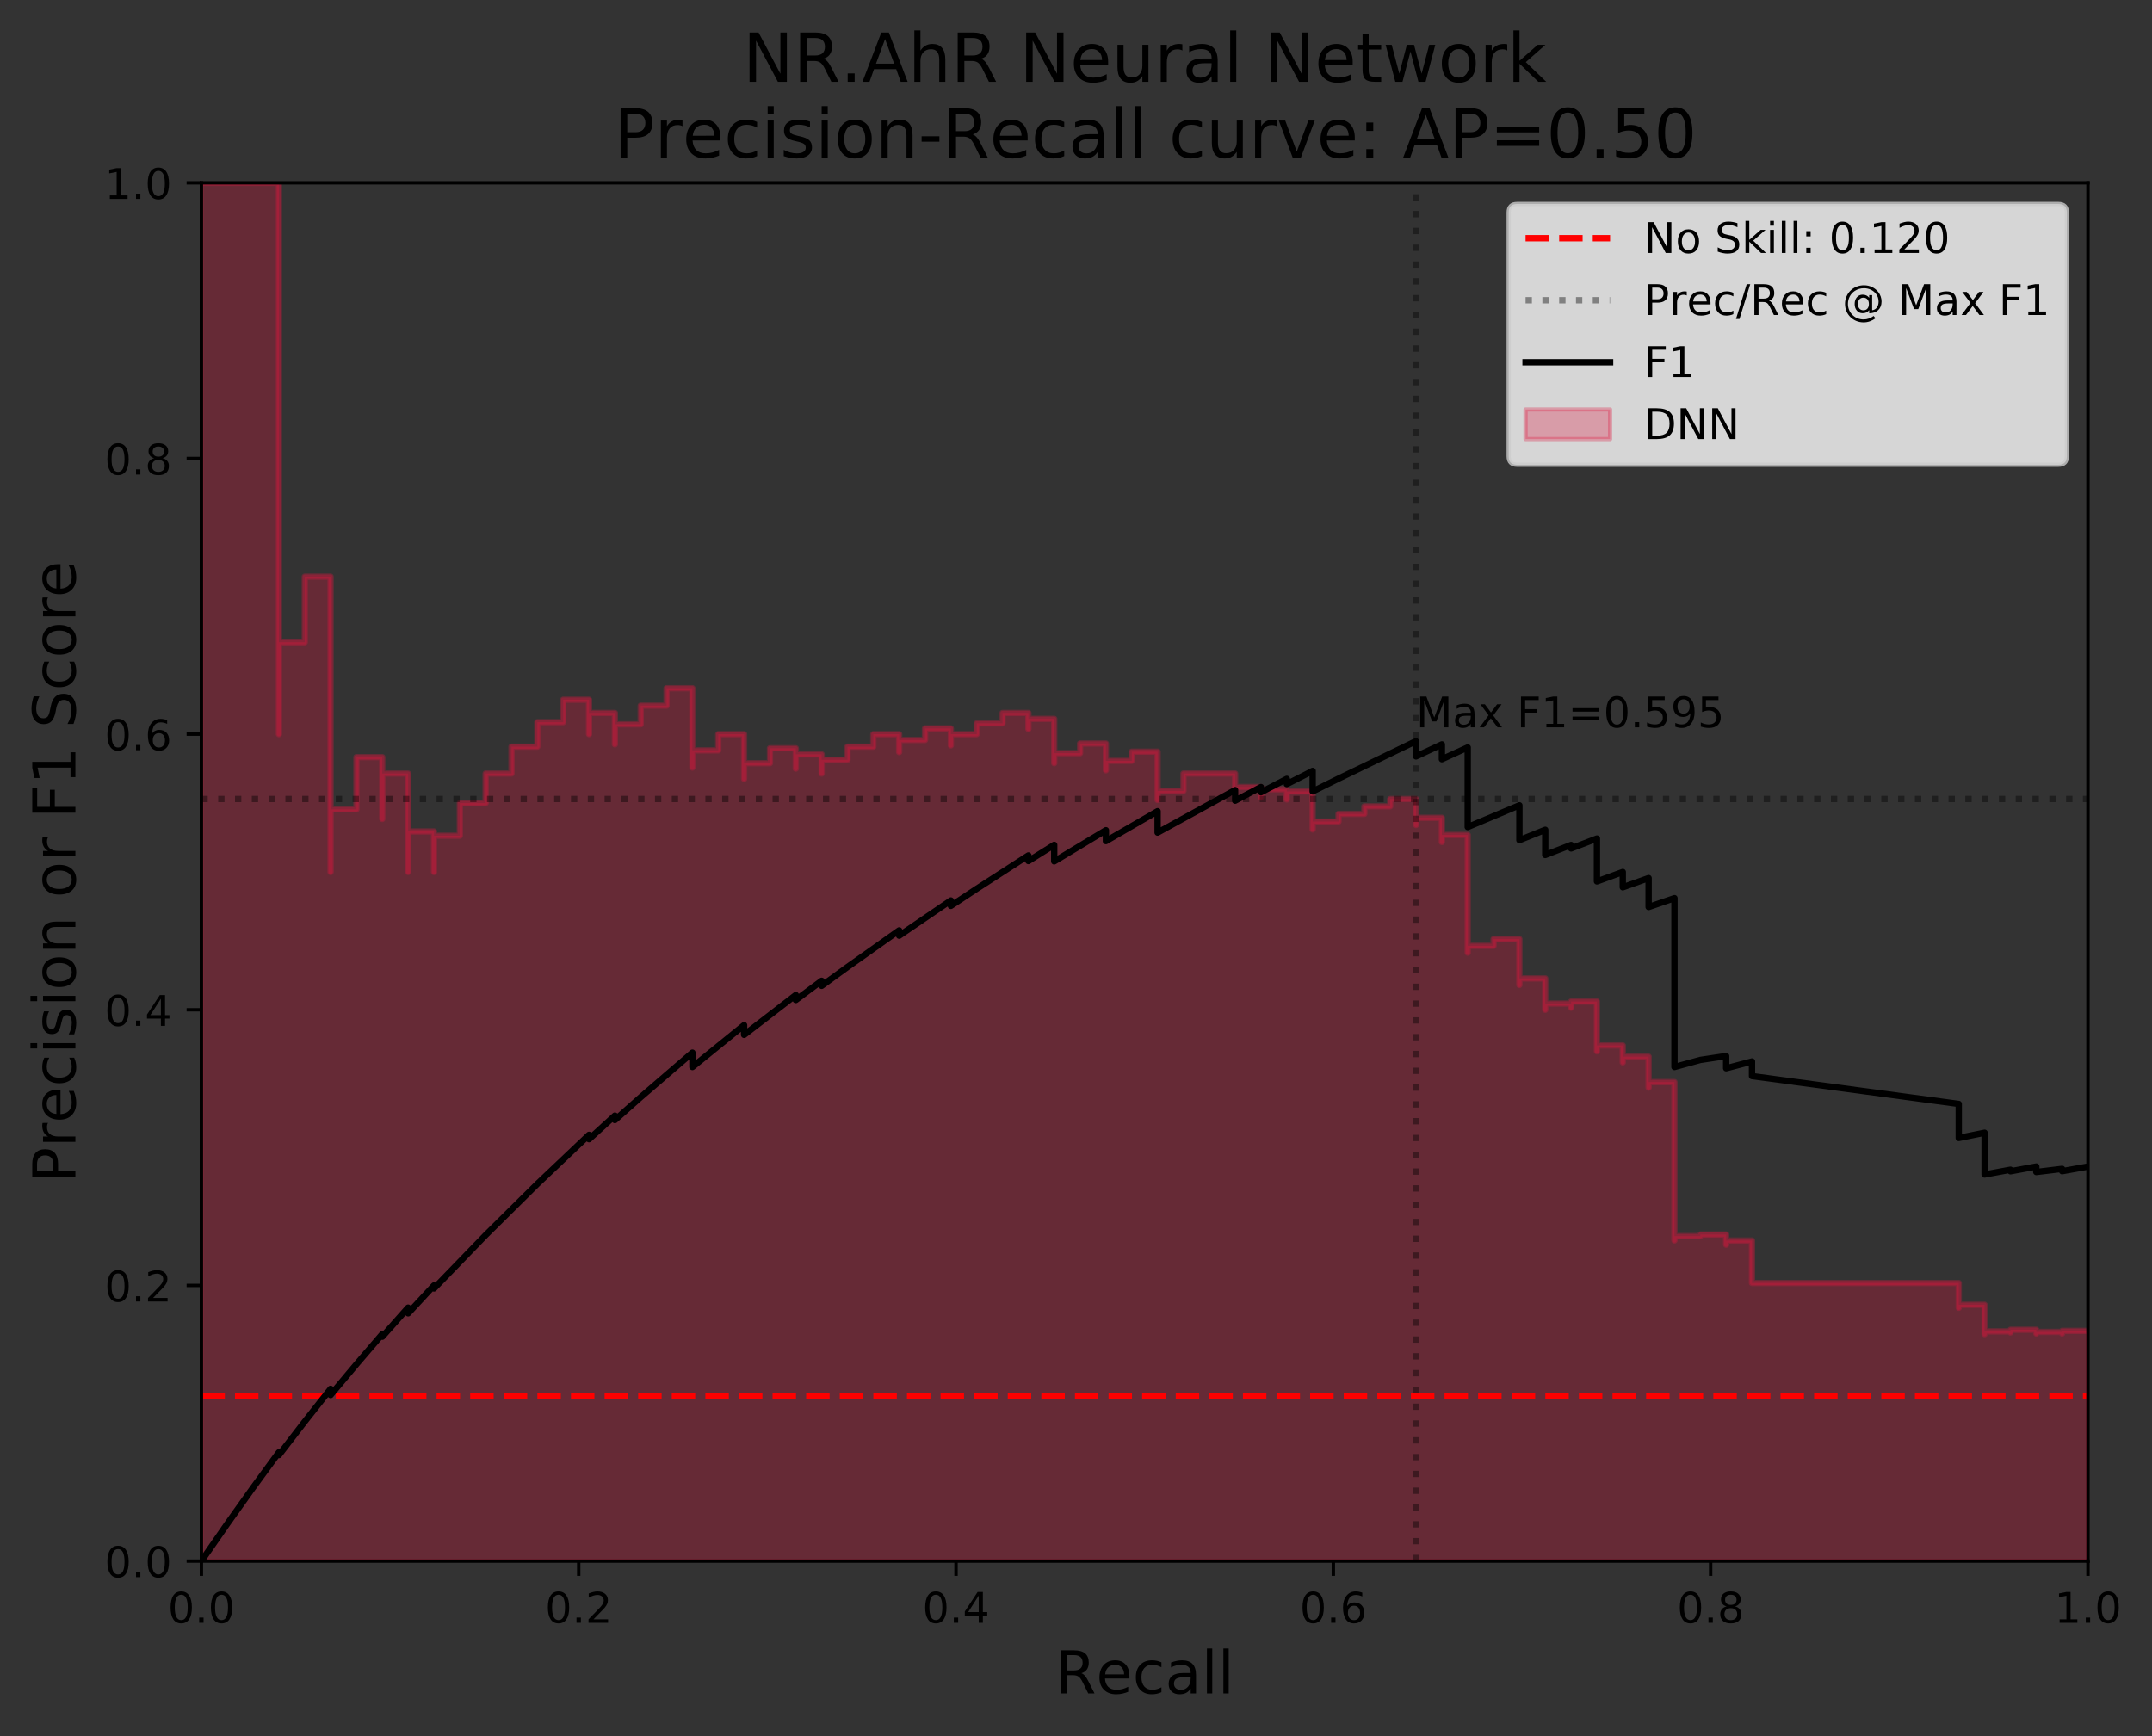 <?xml version="1.0" encoding="utf-8" standalone="no"?>
<!DOCTYPE svg PUBLIC "-//W3C//DTD SVG 1.1//EN"
  "http://www.w3.org/Graphics/SVG/1.1/DTD/svg11.dtd">
<!-- Created with matplotlib (https://matplotlib.org/) -->
<svg height="410.861pt" version="1.1" viewBox="0 0 509.204 410.861" width="509.204pt" xmlns="http://www.w3.org/2000/svg" xmlns:xlink="http://www.w3.org/1999/xlink">
 <rect x="0" y="0" width="509.204" height="410.861" fill="#333333" stroke="none"/>
 <defs>
  <style type="text/css">
*{stroke-linecap:butt;stroke-linejoin:round;}
  </style>
 </defs>
 <g id="figure_1">
  <g id="patch_1">
   <path d="M 0 410.861 
L 509.204 410.861 
L 509.204 0 
L 0 0 
z
" style="fill:none;"/>
  </g>
  <g id="axes_1">
   <g id="patch_2">
    <path d="M 47.653 369.434 
L 494.053 369.434 
L 494.053 43.274 
L 47.653 43.274 
z
" style="fill:none;"/>
   </g>
   <g id="PolyCollection_1">
    <defs>
     <path d="M 494.053 -41.428 
L 494.053 -95.912 
L 487.937 -95.912 
L 487.937 -95.289 
L 487.937 -95.289 
L 487.937 -95.413 
L 487.937 -95.413 
L 487.937 -95.537 
L 487.937 -95.537 
L 487.937 -95.662 
L 481.822 -95.662 
L 481.822 -95.282 
L 481.822 -95.282 
L 481.822 -95.407 
L 481.822 -95.407 
L 481.822 -95.533 
L 481.822 -95.533 
L 481.822 -95.66 
L 481.822 -95.66 
L 481.822 -95.787 
L 481.822 -95.787 
L 481.822 -95.915 
L 481.822 -95.915 
L 481.822 -96.044 
L 481.822 -96.044 
L 481.822 -96.173 
L 475.707 -96.173 
L 475.707 -95.53 
L 475.707 -95.53 
L 475.707 -95.658 
L 475.707 -95.658 
L 475.707 -95.787 
L 469.592 -95.787 
L 469.592 -95.139 
L 469.592 -95.139 
L 469.592 -95.267 
L 469.592 -95.267 
L 469.592 -95.396 
L 469.592 -95.396 
L 469.592 -95.526 
L 469.592 -95.526 
L 469.592 -95.657 
L 469.592 -95.657 
L 469.592 -95.787 
L 469.592 -95.787 
L 469.592 -95.919 
L 469.592 -95.919 
L 469.592 -96.051 
L 469.592 -96.051 
L 469.592 -96.184 
L 469.592 -96.184 
L 469.592 -96.318 
L 469.592 -96.318 
L 469.592 -96.452 
L 469.592 -96.452 
L 469.592 -96.587 
L 469.592 -96.587 
L 469.592 -96.722 
L 469.592 -96.722 
L 469.592 -96.859 
L 469.592 -96.859 
L 469.592 -96.996 
L 469.592 -96.996 
L 469.592 -97.133 
L 469.592 -97.133 
L 469.592 -97.271 
L 469.592 -97.271 
L 469.592 -97.41 
L 469.592 -97.41 
L 469.592 -97.973 
L 469.592 -97.973 
L 469.592 -98.115 
L 469.592 -98.115 
L 469.592 -98.258 
L 469.592 -98.258 
L 469.592 -98.402 
L 469.592 -98.402 
L 469.592 -98.547 
L 469.592 -98.547 
L 469.592 -98.692 
L 469.592 -98.692 
L 469.592 -98.838 
L 469.592 -98.838 
L 469.592 -98.985 
L 469.592 -98.985 
L 469.592 -99.133 
L 469.592 -99.133 
L 469.592 -99.281 
L 469.592 -99.281 
L 469.592 -99.43 
L 469.592 -99.43 
L 469.592 -99.58 
L 469.592 -99.58 
L 469.592 -99.882 
L 469.592 -99.882 
L 469.592 -100.034 
L 469.592 -100.034 
L 469.592 -100.496 
L 469.592 -100.496 
L 469.592 -100.651 
L 469.592 -100.651 
L 469.592 -100.808 
L 469.592 -100.808 
L 469.592 -100.965 
L 469.592 -100.965 
L 469.592 -101.123 
L 469.592 -101.123 
L 469.592 -101.281 
L 469.592 -101.281 
L 469.592 -101.441 
L 469.592 -101.441 
L 469.592 -101.601 
L 469.592 -101.601 
L 469.592 -101.763 
L 469.592 -101.763 
L 469.592 -101.925 
L 469.592 -101.925 
L 469.592 -102.088 
L 463.477 -102.088 
L 463.477 -101.37 
L 463.477 -101.37 
L 463.477 -101.533 
L 463.477 -101.533 
L 463.477 -101.696 
L 463.477 -101.696 
L 463.477 -103.728 
L 463.477 -103.728 
L 463.477 -104.08 
L 463.477 -104.08 
L 463.477 -104.257 
L 463.477 -104.257 
L 463.477 -104.436 
L 463.477 -104.436 
L 463.477 -104.796 
L 463.477 -104.796 
L 463.477 -104.977 
L 463.477 -104.977 
L 463.477 -105.528 
L 463.477 -105.528 
L 463.477 -105.714 
L 463.477 -105.714 
L 463.477 -105.901 
L 463.477 -105.901 
L 463.477 -106.089 
L 463.477 -106.089 
L 463.477 -106.278 
L 463.477 -106.278 
L 463.477 -106.468 
L 463.477 -106.468 
L 463.477 -106.659 
L 463.477 -106.659 
L 463.477 -106.852 
L 463.477 -106.852 
L 463.477 -107.045 
L 463.477 -107.045 
L 463.477 -107.24 
L 414.557 -107.24 
L 414.557 -114.448 
L 414.557 -114.448 
L 414.557 -114.722 
L 414.557 -114.722 
L 414.557 -114.997 
L 414.557 -114.997 
L 414.557 -115.275 
L 414.557 -115.275 
L 414.557 -115.555 
L 414.557 -115.555 
L 414.557 -115.837 
L 414.557 -115.837 
L 414.557 -116.121 
L 414.557 -116.121 
L 414.557 -116.407 
L 414.557 -116.407 
L 414.557 -116.695 
L 414.557 -116.695 
L 414.557 -116.986 
L 414.557 -116.986 
L 414.557 -117.279 
L 408.442 -117.279 
L 408.442 -116.305 
L 408.442 -116.305 
L 408.442 -116.597 
L 408.442 -116.597 
L 408.442 -116.892 
L 408.442 -116.892 
L 408.442 -117.189 
L 408.442 -117.189 
L 408.442 -117.489 
L 408.442 -117.489 
L 408.442 -117.79 
L 408.442 -117.79 
L 408.442 -118.095 
L 408.442 -118.095 
L 408.442 -118.401 
L 408.442 -118.401 
L 408.442 -118.71 
L 402.326 -118.71 
L 402.326 -118.327 
L 396.211 -118.327 
L 396.211 -117.31 
L 396.211 -117.31 
L 396.211 -138.256 
L 396.211 -138.256 
L 396.211 -138.763 
L 396.211 -138.763 
L 396.211 -139.275 
L 396.211 -139.275 
L 396.211 -139.793 
L 396.211 -139.793 
L 396.211 -140.316 
L 396.211 -140.316 
L 396.211 -140.845 
L 396.211 -140.845 
L 396.211 -141.38 
L 396.211 -141.38 
L 396.211 -141.92 
L 396.211 -141.92 
L 396.211 -142.466 
L 396.211 -142.466 
L 396.211 -143.577 
L 396.211 -143.577 
L 396.211 -144.141 
L 396.211 -144.141 
L 396.211 -144.712 
L 396.211 -144.712 
L 396.211 -145.289 
L 396.211 -145.289 
L 396.211 -145.872 
L 396.211 -145.872 
L 396.211 -146.462 
L 396.211 -146.462 
L 396.211 -147.059 
L 396.211 -147.059 
L 396.211 -147.662 
L 396.211 -147.662 
L 396.211 -148.273 
L 396.211 -148.273 
L 396.211 -148.891 
L 396.211 -148.891 
L 396.211 -149.515 
L 396.211 -149.515 
L 396.211 -150.148 
L 396.211 -150.148 
L 396.211 -150.787 
L 396.211 -150.787 
L 396.211 -151.434 
L 396.211 -151.434 
L 396.211 -152.752 
L 396.211 -152.752 
L 396.211 -153.422 
L 396.211 -153.422 
L 396.211 -154.101 
L 396.211 -154.101 
L 396.211 -154.788 
L 390.096 -154.788 
L 390.096 -153.482 
L 390.096 -153.482 
L 390.096 -154.174 
L 390.096 -154.174 
L 390.096 -154.874 
L 390.096 -154.874 
L 390.096 -155.583 
L 390.096 -155.583 
L 390.096 -156.301 
L 390.096 -156.301 
L 390.096 -157.029 
L 390.096 -157.029 
L 390.096 -157.765 
L 390.096 -157.765 
L 390.096 -158.511 
L 390.096 -158.511 
L 390.096 -159.266 
L 390.096 -159.266 
L 390.096 -160.031 
L 390.096 -160.031 
L 390.096 -160.806 
L 383.981 -160.806 
L 383.981 -159.446 
L 383.981 -159.446 
L 383.981 -160.227 
L 383.981 -160.227 
L 383.981 -161.019 
L 383.981 -161.019 
L 383.981 -161.822 
L 383.981 -161.822 
L 383.981 -162.636 
L 383.981 -162.636 
L 383.981 -163.46 
L 377.866 -163.46 
L 377.866 -162.062 
L 377.866 -162.062 
L 377.866 -162.894 
L 377.866 -162.894 
L 377.866 -163.738 
L 377.866 -163.738 
L 377.866 -164.593 
L 377.866 -164.593 
L 377.866 -165.46 
L 377.866 -165.46 
L 377.866 -166.34 
L 377.866 -166.34 
L 377.866 -167.232 
L 377.866 -167.232 
L 377.866 -168.137 
L 377.866 -168.137 
L 377.866 -169.055 
L 377.866 -169.055 
L 377.866 -169.987 
L 377.866 -169.987 
L 377.866 -170.932 
L 377.866 -170.932 
L 377.866 -171.892 
L 377.866 -171.892 
L 377.866 -172.865 
L 377.866 -172.865 
L 377.866 -173.853 
L 371.751 -173.853 
L 371.751 -172.386 
L 371.751 -172.386 
L 371.751 -173.385 
L 365.636 -173.385 
L 365.636 -171.892 
L 365.636 -171.892 
L 365.636 -172.903 
L 365.636 -172.903 
L 365.636 -173.93 
L 365.636 -173.93 
L 365.636 -174.973 
L 365.636 -174.973 
L 365.636 -176.033 
L 365.636 -176.033 
L 365.636 -177.11 
L 365.636 -177.11 
L 365.636 -178.204 
L 365.636 -178.204 
L 365.636 -179.316 
L 359.521 -179.316 
L 359.521 -177.773 
L 359.521 -177.773 
L 359.521 -178.9 
L 359.521 -178.9 
L 359.521 -180.046 
L 359.521 -180.046 
L 359.521 -181.21 
L 359.521 -181.21 
L 359.521 -182.395 
L 359.521 -182.395 
L 359.521 -183.6 
L 359.521 -183.6 
L 359.521 -184.825 
L 359.521 -184.825 
L 359.521 -186.072 
L 359.521 -186.072 
L 359.521 -187.341 
L 359.521 -187.341 
L 359.521 -188.632 
L 353.406 -188.632 
L 353.406 -187.035 
L 347.291 -187.035 
L 347.291 -185.408 
L 347.291 -185.408 
L 347.291 -186.717 
L 347.291 -186.717 
L 347.291 -188.05 
L 347.291 -188.05 
L 347.291 -189.407 
L 347.291 -189.407 
L 347.291 -190.79 
L 347.291 -190.79 
L 347.291 -192.2 
L 347.291 -192.2 
L 347.291 -193.636 
L 347.291 -193.636 
L 347.291 -195.099 
L 347.291 -195.099 
L 347.291 -196.591 
L 347.291 -196.591 
L 347.291 -198.112 
L 347.291 -198.112 
L 347.291 -199.664 
L 347.291 -199.664 
L 347.291 -201.246 
L 347.291 -201.246 
L 347.291 -202.86 
L 347.291 -202.86 
L 347.291 -204.507 
L 347.291 -204.507 
L 347.291 -206.189 
L 347.291 -206.189 
L 347.291 -207.905 
L 347.291 -207.905 
L 347.291 -209.657 
L 347.291 -209.657 
L 347.291 -211.447 
L 347.291 -211.447 
L 347.291 -213.275 
L 341.176 -213.275 
L 341.176 -211.598 
L 341.176 -211.598 
L 341.176 -213.468 
L 341.176 -213.468 
L 341.176 -215.38 
L 341.176 -215.38 
L 341.176 -217.334 
L 335.061 -217.334 
L 335.061 -215.627 
L 335.061 -215.627 
L 335.061 -217.629 
L 335.061 -217.629 
L 335.061 -219.678 
L 335.061 -219.678 
L 335.061 -221.775 
L 328.946 -221.775 
L 328.946 -220.039 
L 322.831 -220.039 
L 322.831 -218.261 
L 316.716 -218.261 
L 316.716 -216.44 
L 310.6 -216.44 
L 310.6 -214.574 
L 310.6 -214.574 
L 310.6 -216.738 
L 310.6 -216.738 
L 310.6 -218.958 
L 310.6 -218.958 
L 310.6 -221.234 
L 310.6 -221.234 
L 310.6 -223.569 
L 304.485 -223.569 
L 304.485 -221.674 
L 304.485 -221.674 
L 304.485 -224.077 
L 298.37 -224.077 
L 298.37 -222.138 
L 298.37 -222.138 
L 298.37 -224.613 
L 292.255 -224.613 
L 292.255 -222.627 
L 292.255 -222.627 
L 292.255 -225.18 
L 292.255 -225.18 
L 292.255 -227.805 
L 280.025 -227.805 
L 280.025 -223.693 
L 273.91 -223.693 
L 273.91 -221.546 
L 273.91 -221.546 
L 273.91 -224.275 
L 273.91 -224.275 
L 273.91 -227.088 
L 273.91 -227.088 
L 273.91 -229.989 
L 273.91 -229.989 
L 273.91 -232.982 
L 267.795 -232.982 
L 267.795 -230.811 
L 261.68 -230.811 
L 261.68 -228.568 
L 261.68 -228.568 
L 261.68 -231.688 
L 261.68 -231.688 
L 261.68 -234.912 
L 255.565 -234.912 
L 255.565 -232.625 
L 249.45 -232.625 
L 249.45 -230.257 
L 249.45 -230.257 
L 249.45 -233.629 
L 249.45 -233.629 
L 249.45 -237.124 
L 249.45 -237.124 
L 249.45 -240.748 
L 243.335 -240.748 
L 243.335 -238.354 
L 243.335 -238.354 
L 243.335 -242.141 
L 237.22 -242.141 
L 237.22 -239.682 
L 231.105 -239.682 
L 231.105 -237.124 
L 224.989 -237.124 
L 224.989 -234.461 
L 224.989 -234.461 
L 224.989 -238.482 
L 218.874 -238.482 
L 218.874 -235.736 
L 212.759 -235.736 
L 212.759 -232.869 
L 212.759 -232.869 
L 212.759 -237.124 
L 206.644 -237.124 
L 206.644 -234.158 
L 200.529 -234.158 
L 200.529 -231.055 
L 194.414 -231.055 
L 194.414 -227.805 
L 194.414 -227.805 
L 194.414 -232.35 
L 188.299 -232.35 
L 188.299 -228.97 
L 188.299 -228.97 
L 188.299 -233.778 
L 182.184 -233.778 
L 182.184 -230.257 
L 176.069 -230.257 
L 176.069 -226.545 
L 176.069 -226.545 
L 176.069 -231.688 
L 176.069 -231.688 
L 176.069 -237.124 
L 169.954 -237.124 
L 169.954 -233.286 
L 163.839 -233.286 
L 163.839 -229.217 
L 163.839 -229.217 
L 163.839 -235.085 
L 163.839 -235.085 
L 163.839 -241.332 
L 163.839 -241.332 
L 163.839 -247.995 
L 157.724 -247.995 
L 157.724 -243.872 
L 151.609 -243.872 
L 151.609 -239.453 
L 145.494 -239.453 
L 145.494 -234.708 
L 145.494 -234.708 
L 145.494 -242.141 
L 139.379 -242.141 
L 139.379 -237.124 
L 139.379 -237.124 
L 139.379 -245.278 
L 133.263 -245.278 
L 133.263 -239.96 
L 127.148 -239.96 
L 127.148 -234.158 
L 121.033 -234.158 
L 121.033 -227.805 
L 114.918 -227.805 
L 114.918 -220.815 
L 108.803 -220.815 
L 108.803 -213.091 
L 102.688 -213.091 
L 102.688 -204.507 
L 102.688 -204.507 
L 102.688 -214.1 
L 96.573 -214.1 
L 96.573 -204.507 
L 96.573 -204.507 
L 96.573 -215.38 
L 96.573 -215.38 
L 96.573 -227.805 
L 90.458 -227.805 
L 90.458 -217.052 
L 90.458 -217.052 
L 90.458 -231.688 
L 84.343 -231.688 
L 84.343 -219.333 
L 78.228 -219.333 
L 78.228 -204.507 
L 78.228 -204.507 
L 78.228 -222.627 
L 78.228 -222.627 
L 78.228 -245.278 
L 78.228 -245.278 
L 78.228 -274.399 
L 72.113 -274.399 
L 72.113 -258.868 
L 65.998 -258.868 
L 65.998 -237.124 
L 65.998 -237.124 
L 65.998 -286.048 
L 65.998 -286.048 
L 65.998 -367.587 
L 59.883 -367.587 
L 59.883 -367.587 
L 53.768 -367.587 
L 53.768 -367.587 
L 47.653 -367.587 
L 47.653 -367.587 
L 47.653 -41.428 
L 47.653 -41.428 
L 47.653 -41.428 
L 53.768 -41.428 
L 53.768 -41.428 
L 59.883 -41.428 
L 59.883 -41.428 
L 65.998 -41.428 
L 65.998 -41.428 
L 65.998 -41.428 
L 65.998 -41.428 
L 65.998 -41.428 
L 65.998 -41.428 
L 72.113 -41.428 
L 72.113 -41.428 
L 78.228 -41.428 
L 78.228 -41.428 
L 78.228 -41.428 
L 78.228 -41.428 
L 78.228 -41.428 
L 78.228 -41.428 
L 78.228 -41.428 
L 78.228 -41.428 
L 84.343 -41.428 
L 84.343 -41.428 
L 90.458 -41.428 
L 90.458 -41.428 
L 90.458 -41.428 
L 90.458 -41.428 
L 96.573 -41.428 
L 96.573 -41.428 
L 96.573 -41.428 
L 96.573 -41.428 
L 96.573 -41.428 
L 96.573 -41.428 
L 102.688 -41.428 
L 102.688 -41.428 
L 102.688 -41.428 
L 102.688 -41.428 
L 108.803 -41.428 
L 108.803 -41.428 
L 114.918 -41.428 
L 114.918 -41.428 
L 121.033 -41.428 
L 121.033 -41.428 
L 127.148 -41.428 
L 127.148 -41.428 
L 133.263 -41.428 
L 133.263 -41.428 
L 139.379 -41.428 
L 139.379 -41.428 
L 139.379 -41.428 
L 139.379 -41.428 
L 145.494 -41.428 
L 145.494 -41.428 
L 145.494 -41.428 
L 145.494 -41.428 
L 151.609 -41.428 
L 151.609 -41.428 
L 157.724 -41.428 
L 157.724 -41.428 
L 163.839 -41.428 
L 163.839 -41.428 
L 163.839 -41.428 
L 163.839 -41.428 
L 163.839 -41.428 
L 163.839 -41.428 
L 163.839 -41.428 
L 163.839 -41.428 
L 169.954 -41.428 
L 169.954 -41.428 
L 176.069 -41.428 
L 176.069 -41.428 
L 176.069 -41.428 
L 176.069 -41.428 
L 176.069 -41.428 
L 176.069 -41.428 
L 182.184 -41.428 
L 182.184 -41.428 
L 188.299 -41.428 
L 188.299 -41.428 
L 188.299 -41.428 
L 188.299 -41.428 
L 194.414 -41.428 
L 194.414 -41.428 
L 194.414 -41.428 
L 194.414 -41.428 
L 200.529 -41.428 
L 200.529 -41.428 
L 206.644 -41.428 
L 206.644 -41.428 
L 212.759 -41.428 
L 212.759 -41.428 
L 212.759 -41.428 
L 212.759 -41.428 
L 218.874 -41.428 
L 218.874 -41.428 
L 224.989 -41.428 
L 224.989 -41.428 
L 224.989 -41.428 
L 224.989 -41.428 
L 231.105 -41.428 
L 231.105 -41.428 
L 237.22 -41.428 
L 237.22 -41.428 
L 243.335 -41.428 
L 243.335 -41.428 
L 243.335 -41.428 
L 243.335 -41.428 
L 249.45 -41.428 
L 249.45 -41.428 
L 249.45 -41.428 
L 249.45 -41.428 
L 249.45 -41.428 
L 249.45 -41.428 
L 249.45 -41.428 
L 249.45 -41.428 
L 255.565 -41.428 
L 255.565 -41.428 
L 261.68 -41.428 
L 261.68 -41.428 
L 261.68 -41.428 
L 261.68 -41.428 
L 261.68 -41.428 
L 261.68 -41.428 
L 267.795 -41.428 
L 267.795 -41.428 
L 273.91 -41.428 
L 273.91 -41.428 
L 273.91 -41.428 
L 273.91 -41.428 
L 273.91 -41.428 
L 273.91 -41.428 
L 273.91 -41.428 
L 273.91 -41.428 
L 273.91 -41.428 
L 273.91 -41.428 
L 280.025 -41.428 
L 280.025 -41.428 
L 292.255 -41.428 
L 292.255 -41.428 
L 292.255 -41.428 
L 292.255 -41.428 
L 292.255 -41.428 
L 292.255 -41.428 
L 298.37 -41.428 
L 298.37 -41.428 
L 298.37 -41.428 
L 298.37 -41.428 
L 304.485 -41.428 
L 304.485 -41.428 
L 304.485 -41.428 
L 304.485 -41.428 
L 310.6 -41.428 
L 310.6 -41.428 
L 310.6 -41.428 
L 310.6 -41.428 
L 310.6 -41.428 
L 310.6 -41.428 
L 310.6 -41.428 
L 310.6 -41.428 
L 310.6 -41.428 
L 310.6 -41.428 
L 316.716 -41.428 
L 316.716 -41.428 
L 322.831 -41.428 
L 322.831 -41.428 
L 328.946 -41.428 
L 328.946 -41.428 
L 335.061 -41.428 
L 335.061 -41.428 
L 335.061 -41.428 
L 335.061 -41.428 
L 335.061 -41.428 
L 335.061 -41.428 
L 335.061 -41.428 
L 335.061 -41.428 
L 341.176 -41.428 
L 341.176 -41.428 
L 341.176 -41.428 
L 341.176 -41.428 
L 341.176 -41.428 
L 341.176 -41.428 
L 341.176 -41.428 
L 341.176 -41.428 
L 347.291 -41.428 
L 347.291 -41.428 
L 347.291 -41.428 
L 347.291 -41.428 
L 347.291 -41.428 
L 347.291 -41.428 
L 347.291 -41.428 
L 347.291 -41.428 
L 347.291 -41.428 
L 347.291 -41.428 
L 347.291 -41.428 
L 347.291 -41.428 
L 347.291 -41.428 
L 347.291 -41.428 
L 347.291 -41.428 
L 347.291 -41.428 
L 347.291 -41.428 
L 347.291 -41.428 
L 347.291 -41.428 
L 347.291 -41.428 
L 347.291 -41.428 
L 347.291 -41.428 
L 347.291 -41.428 
L 347.291 -41.428 
L 347.291 -41.428 
L 347.291 -41.428 
L 347.291 -41.428 
L 347.291 -41.428 
L 347.291 -41.428 
L 347.291 -41.428 
L 347.291 -41.428 
L 347.291 -41.428 
L 347.291 -41.428 
L 347.291 -41.428 
L 347.291 -41.428 
L 347.291 -41.428 
L 347.291 -41.428 
L 347.291 -41.428 
L 353.406 -41.428 
L 353.406 -41.428 
L 359.521 -41.428 
L 359.521 -41.428 
L 359.521 -41.428 
L 359.521 -41.428 
L 359.521 -41.428 
L 359.521 -41.428 
L 359.521 -41.428 
L 359.521 -41.428 
L 359.521 -41.428 
L 359.521 -41.428 
L 359.521 -41.428 
L 359.521 -41.428 
L 359.521 -41.428 
L 359.521 -41.428 
L 359.521 -41.428 
L 359.521 -41.428 
L 359.521 -41.428 
L 359.521 -41.428 
L 359.521 -41.428 
L 359.521 -41.428 
L 365.636 -41.428 
L 365.636 -41.428 
L 365.636 -41.428 
L 365.636 -41.428 
L 365.636 -41.428 
L 365.636 -41.428 
L 365.636 -41.428 
L 365.636 -41.428 
L 365.636 -41.428 
L 365.636 -41.428 
L 365.636 -41.428 
L 365.636 -41.428 
L 365.636 -41.428 
L 365.636 -41.428 
L 365.636 -41.428 
L 365.636 -41.428 
L 371.751 -41.428 
L 371.751 -41.428 
L 371.751 -41.428 
L 371.751 -41.428 
L 377.866 -41.428 
L 377.866 -41.428 
L 377.866 -41.428 
L 377.866 -41.428 
L 377.866 -41.428 
L 377.866 -41.428 
L 377.866 -41.428 
L 377.866 -41.428 
L 377.866 -41.428 
L 377.866 -41.428 
L 377.866 -41.428 
L 377.866 -41.428 
L 377.866 -41.428 
L 377.866 -41.428 
L 377.866 -41.428 
L 377.866 -41.428 
L 377.866 -41.428 
L 377.866 -41.428 
L 377.866 -41.428 
L 377.866 -41.428 
L 377.866 -41.428 
L 377.866 -41.428 
L 377.866 -41.428 
L 377.866 -41.428 
L 377.866 -41.428 
L 377.866 -41.428 
L 377.866 -41.428 
L 377.866 -41.428 
L 383.981 -41.428 
L 383.981 -41.428 
L 383.981 -41.428 
L 383.981 -41.428 
L 383.981 -41.428 
L 383.981 -41.428 
L 383.981 -41.428 
L 383.981 -41.428 
L 383.981 -41.428 
L 383.981 -41.428 
L 383.981 -41.428 
L 383.981 -41.428 
L 390.096 -41.428 
L 390.096 -41.428 
L 390.096 -41.428 
L 390.096 -41.428 
L 390.096 -41.428 
L 390.096 -41.428 
L 390.096 -41.428 
L 390.096 -41.428 
L 390.096 -41.428 
L 390.096 -41.428 
L 390.096 -41.428 
L 390.096 -41.428 
L 390.096 -41.428 
L 390.096 -41.428 
L 390.096 -41.428 
L 390.096 -41.428 
L 390.096 -41.428 
L 390.096 -41.428 
L 390.096 -41.428 
L 390.096 -41.428 
L 390.096 -41.428 
L 390.096 -41.428 
L 396.211 -41.428 
L 396.211 -41.428 
L 396.211 -41.428 
L 396.211 -41.428 
L 396.211 -41.428 
L 396.211 -41.428 
L 396.211 -41.428 
L 396.211 -41.428 
L 396.211 -41.428 
L 396.211 -41.428 
L 396.211 -41.428 
L 396.211 -41.428 
L 396.211 -41.428 
L 396.211 -41.428 
L 396.211 -41.428 
L 396.211 -41.428 
L 396.211 -41.428 
L 396.211 -41.428 
L 396.211 -41.428 
L 396.211 -41.428 
L 396.211 -41.428 
L 396.211 -41.428 
L 396.211 -41.428 
L 396.211 -41.428 
L 396.211 -41.428 
L 396.211 -41.428 
L 396.211 -41.428 
L 396.211 -41.428 
L 396.211 -41.428 
L 396.211 -41.428 
L 396.211 -41.428 
L 396.211 -41.428 
L 396.211 -41.428 
L 396.211 -41.428 
L 396.211 -41.428 
L 396.211 -41.428 
L 396.211 -41.428 
L 396.211 -41.428 
L 396.211 -41.428 
L 396.211 -41.428 
L 396.211 -41.428 
L 396.211 -41.428 
L 396.211 -41.428 
L 396.211 -41.428 
L 396.211 -41.428 
L 396.211 -41.428 
L 396.211 -41.428 
L 396.211 -41.428 
L 396.211 -41.428 
L 396.211 -41.428 
L 396.211 -41.428 
L 396.211 -41.428 
L 396.211 -41.428 
L 396.211 -41.428 
L 396.211 -41.428 
L 396.211 -41.428 
L 402.326 -41.428 
L 402.326 -41.428 
L 408.442 -41.428 
L 408.442 -41.428 
L 408.442 -41.428 
L 408.442 -41.428 
L 408.442 -41.428 
L 408.442 -41.428 
L 408.442 -41.428 
L 408.442 -41.428 
L 408.442 -41.428 
L 408.442 -41.428 
L 408.442 -41.428 
L 408.442 -41.428 
L 408.442 -41.428 
L 408.442 -41.428 
L 408.442 -41.428 
L 408.442 -41.428 
L 408.442 -41.428 
L 408.442 -41.428 
L 414.557 -41.428 
L 414.557 -41.428 
L 414.557 -41.428 
L 414.557 -41.428 
L 414.557 -41.428 
L 414.557 -41.428 
L 414.557 -41.428 
L 414.557 -41.428 
L 414.557 -41.428 
L 414.557 -41.428 
L 414.557 -41.428 
L 414.557 -41.428 
L 414.557 -41.428 
L 414.557 -41.428 
L 414.557 -41.428 
L 414.557 -41.428 
L 414.557 -41.428 
L 414.557 -41.428 
L 414.557 -41.428 
L 414.557 -41.428 
L 414.557 -41.428 
L 414.557 -41.428 
L 463.477 -41.428 
L 463.477 -41.428 
L 463.477 -41.428 
L 463.477 -41.428 
L 463.477 -41.428 
L 463.477 -41.428 
L 463.477 -41.428 
L 463.477 -41.428 
L 463.477 -41.428 
L 463.477 -41.428 
L 463.477 -41.428 
L 463.477 -41.428 
L 463.477 -41.428 
L 463.477 -41.428 
L 463.477 -41.428 
L 463.477 -41.428 
L 463.477 -41.428 
L 463.477 -41.428 
L 463.477 -41.428 
L 463.477 -41.428 
L 463.477 -41.428 
L 463.477 -41.428 
L 463.477 -41.428 
L 463.477 -41.428 
L 463.477 -41.428 
L 463.477 -41.428 
L 463.477 -41.428 
L 463.477 -41.428 
L 463.477 -41.428 
L 463.477 -41.428 
L 463.477 -41.428 
L 463.477 -41.428 
L 463.477 -41.428 
L 463.477 -41.428 
L 463.477 -41.428 
L 463.477 -41.428 
L 463.477 -41.428 
L 463.477 -41.428 
L 469.592 -41.428 
L 469.592 -41.428 
L 469.592 -41.428 
L 469.592 -41.428 
L 469.592 -41.428 
L 469.592 -41.428 
L 469.592 -41.428 
L 469.592 -41.428 
L 469.592 -41.428 
L 469.592 -41.428 
L 469.592 -41.428 
L 469.592 -41.428 
L 469.592 -41.428 
L 469.592 -41.428 
L 469.592 -41.428 
L 469.592 -41.428 
L 469.592 -41.428 
L 469.592 -41.428 
L 469.592 -41.428 
L 469.592 -41.428 
L 469.592 -41.428 
L 469.592 -41.428 
L 469.592 -41.428 
L 469.592 -41.428 
L 469.592 -41.428 
L 469.592 -41.428 
L 469.592 -41.428 
L 469.592 -41.428 
L 469.592 -41.428 
L 469.592 -41.428 
L 469.592 -41.428 
L 469.592 -41.428 
L 469.592 -41.428 
L 469.592 -41.428 
L 469.592 -41.428 
L 469.592 -41.428 
L 469.592 -41.428 
L 469.592 -41.428 
L 469.592 -41.428 
L 469.592 -41.428 
L 469.592 -41.428 
L 469.592 -41.428 
L 469.592 -41.428 
L 469.592 -41.428 
L 469.592 -41.428 
L 469.592 -41.428 
L 469.592 -41.428 
L 469.592 -41.428 
L 469.592 -41.428 
L 469.592 -41.428 
L 469.592 -41.428 
L 469.592 -41.428 
L 469.592 -41.428 
L 469.592 -41.428 
L 469.592 -41.428 
L 469.592 -41.428 
L 469.592 -41.428 
L 469.592 -41.428 
L 469.592 -41.428 
L 469.592 -41.428 
L 469.592 -41.428 
L 469.592 -41.428 
L 469.592 -41.428 
L 469.592 -41.428 
L 469.592 -41.428 
L 469.592 -41.428 
L 469.592 -41.428 
L 469.592 -41.428 
L 469.592 -41.428 
L 469.592 -41.428 
L 469.592 -41.428 
L 469.592 -41.428 
L 469.592 -41.428 
L 469.592 -41.428 
L 469.592 -41.428 
L 469.592 -41.428 
L 469.592 -41.428 
L 469.592 -41.428 
L 469.592 -41.428 
L 469.592 -41.428 
L 469.592 -41.428 
L 469.592 -41.428 
L 469.592 -41.428 
L 469.592 -41.428 
L 469.592 -41.428 
L 469.592 -41.428 
L 475.707 -41.428 
L 475.707 -41.428 
L 475.707 -41.428 
L 475.707 -41.428 
L 475.707 -41.428 
L 475.707 -41.428 
L 481.822 -41.428 
L 481.822 -41.428 
L 481.822 -41.428 
L 481.822 -41.428 
L 481.822 -41.428 
L 481.822 -41.428 
L 481.822 -41.428 
L 481.822 -41.428 
L 481.822 -41.428 
L 481.822 -41.428 
L 481.822 -41.428 
L 481.822 -41.428 
L 481.822 -41.428 
L 481.822 -41.428 
L 481.822 -41.428 
L 481.822 -41.428 
L 487.937 -41.428 
L 487.937 -41.428 
L 487.937 -41.428 
L 487.937 -41.428 
L 487.937 -41.428 
L 487.937 -41.428 
L 487.937 -41.428 
L 487.937 -41.428 
L 494.053 -41.428 
z
" id="m0a1fe9d82a" style="stroke:#dc143c;stroke-opacity:0.3;"/>
    </defs>
    <g clip-path="url(#pcc46d4cc31)">
     <use style="fill:#dc143c;fill-opacity:0.3;stroke:#dc143c;stroke-opacity:0.3;" x="0" xlink:href="#m0a1fe9d82a" y="410.861"/>
    </g>
   </g>
   <g id="matplotlib.axis_1">
    <g id="xtick_1">
     <g id="line2d_1">
      <defs>
       <path d="M 0 0 
L 0 3.5 
" id="m7b2fe16a12" style="stroke:#000000;stroke-width:0.8;"/>
      </defs>
      <g>
       <use style="stroke:#000000;stroke-width:0.8;" x="47.653" xlink:href="#m7b2fe16a12" y="369.434"/>
      </g>
     </g>
     <g id="text_1">
      <!-- 0.0 -->
      <defs>
       <path d="M 31.781 66.406 
Q 24.172 66.406 20.328 58.906 
Q 16.5 51.422 16.5 36.375 
Q 16.5 21.391 20.328 13.891 
Q 24.172 6.391 31.781 6.391 
Q 39.453 6.391 43.281 13.891 
Q 47.125 21.391 47.125 36.375 
Q 47.125 51.422 43.281 58.906 
Q 39.453 66.406 31.781 66.406 
z
M 31.781 74.219 
Q 44.047 74.219 50.516 64.516 
Q 56.984 54.828 56.984 36.375 
Q 56.984 17.969 50.516 8.266 
Q 44.047 -1.422 31.781 -1.422 
Q 19.531 -1.422 13.062 8.266 
Q 6.594 17.969 6.594 36.375 
Q 6.594 54.828 13.062 64.516 
Q 19.531 74.219 31.781 74.219 
z
" id="DejaVuSans-48"/>
       <path d="M 10.688 12.406 
L 21 12.406 
L 21 0 
L 10.688 0 
z
" id="DejaVuSans-46"/>
      </defs>
      <g transform="translate(39.701 384.032)scale(0.1 -0.1)">
       <use xlink:href="#DejaVuSans-48"/>
       <use x="63.623" xlink:href="#DejaVuSans-46"/>
       <use x="95.41" xlink:href="#DejaVuSans-48"/>
      </g>
     </g>
    </g>
    <g id="xtick_2">
     <g id="line2d_2">
      <g>
       <use style="stroke:#000000;stroke-width:0.8;" x="136.933" xlink:href="#m7b2fe16a12" y="369.434"/>
      </g>
     </g>
     <g id="text_2">
      <!-- 0.2 -->
      <defs>
       <path d="M 19.188 8.297 
L 53.609 8.297 
L 53.609 0 
L 7.328 0 
L 7.328 8.297 
Q 12.938 14.109 22.625 23.891 
Q 32.328 33.688 34.812 36.531 
Q 39.547 41.844 41.422 45.531 
Q 43.312 49.219 43.312 52.781 
Q 43.312 58.594 39.234 62.25 
Q 35.156 65.922 28.609 65.922 
Q 23.969 65.922 18.812 64.312 
Q 13.672 62.703 7.812 59.422 
L 7.812 69.391 
Q 13.766 71.781 18.938 73 
Q 24.125 74.219 28.422 74.219 
Q 39.75 74.219 46.484 68.547 
Q 53.219 62.891 53.219 53.422 
Q 53.219 48.922 51.531 44.891 
Q 49.859 40.875 45.406 35.406 
Q 44.188 33.984 37.641 27.219 
Q 31.109 20.453 19.188 8.297 
z
" id="DejaVuSans-50"/>
      </defs>
      <g transform="translate(128.981 384.032)scale(0.1 -0.1)">
       <use xlink:href="#DejaVuSans-48"/>
       <use x="63.623" xlink:href="#DejaVuSans-46"/>
       <use x="95.41" xlink:href="#DejaVuSans-50"/>
      </g>
     </g>
    </g>
    <g id="xtick_3">
     <g id="line2d_3">
      <g>
       <use style="stroke:#000000;stroke-width:0.8;" x="226.213" xlink:href="#m7b2fe16a12" y="369.434"/>
      </g>
     </g>
     <g id="text_3">
      <!-- 0.4 -->
      <defs>
       <path d="M 37.797 64.312 
L 12.891 25.391 
L 37.797 25.391 
z
M 35.203 72.906 
L 47.609 72.906 
L 47.609 25.391 
L 58.016 25.391 
L 58.016 17.188 
L 47.609 17.188 
L 47.609 0 
L 37.797 0 
L 37.797 17.188 
L 4.891 17.188 
L 4.891 26.703 
z
" id="DejaVuSans-52"/>
      </defs>
      <g transform="translate(218.261 384.032)scale(0.1 -0.1)">
       <use xlink:href="#DejaVuSans-48"/>
       <use x="63.623" xlink:href="#DejaVuSans-46"/>
       <use x="95.41" xlink:href="#DejaVuSans-52"/>
      </g>
     </g>
    </g>
    <g id="xtick_4">
     <g id="line2d_4">
      <g>
       <use style="stroke:#000000;stroke-width:0.8;" x="315.493" xlink:href="#m7b2fe16a12" y="369.434"/>
      </g>
     </g>
     <g id="text_4">
      <!-- 0.6 -->
      <defs>
       <path d="M 33.016 40.375 
Q 26.375 40.375 22.484 35.828 
Q 18.609 31.297 18.609 23.391 
Q 18.609 15.531 22.484 10.953 
Q 26.375 6.391 33.016 6.391 
Q 39.656 6.391 43.531 10.953 
Q 47.406 15.531 47.406 23.391 
Q 47.406 31.297 43.531 35.828 
Q 39.656 40.375 33.016 40.375 
z
M 52.594 71.297 
L 52.594 62.312 
Q 48.875 64.062 45.094 64.984 
Q 41.312 65.922 37.594 65.922 
Q 27.828 65.922 22.672 59.328 
Q 17.531 52.734 16.797 39.406 
Q 19.672 43.656 24.016 45.922 
Q 28.375 48.188 33.594 48.188 
Q 44.578 48.188 50.953 41.516 
Q 57.328 34.859 57.328 23.391 
Q 57.328 12.156 50.688 5.359 
Q 44.047 -1.422 33.016 -1.422 
Q 20.359 -1.422 13.672 8.266 
Q 6.984 17.969 6.984 36.375 
Q 6.984 53.656 15.188 63.938 
Q 23.391 74.219 37.203 74.219 
Q 40.922 74.219 44.703 73.484 
Q 48.484 72.75 52.594 71.297 
z
" id="DejaVuSans-54"/>
      </defs>
      <g transform="translate(307.541 384.032)scale(0.1 -0.1)">
       <use xlink:href="#DejaVuSans-48"/>
       <use x="63.623" xlink:href="#DejaVuSans-46"/>
       <use x="95.41" xlink:href="#DejaVuSans-54"/>
      </g>
     </g>
    </g>
    <g id="xtick_5">
     <g id="line2d_5">
      <g>
       <use style="stroke:#000000;stroke-width:0.8;" x="404.772" xlink:href="#m7b2fe16a12" y="369.434"/>
      </g>
     </g>
     <g id="text_5">
      <!-- 0.8 -->
      <defs>
       <path d="M 31.781 34.625 
Q 24.75 34.625 20.719 30.859 
Q 16.703 27.094 16.703 20.516 
Q 16.703 13.922 20.719 10.156 
Q 24.75 6.391 31.781 6.391 
Q 38.812 6.391 42.859 10.172 
Q 46.922 13.969 46.922 20.516 
Q 46.922 27.094 42.891 30.859 
Q 38.875 34.625 31.781 34.625 
z
M 21.922 38.812 
Q 15.578 40.375 12.031 44.719 
Q 8.5 49.078 8.5 55.328 
Q 8.5 64.062 14.719 69.141 
Q 20.953 74.219 31.781 74.219 
Q 42.672 74.219 48.875 69.141 
Q 55.078 64.062 55.078 55.328 
Q 55.078 49.078 51.531 44.719 
Q 48 40.375 41.703 38.812 
Q 48.828 37.156 52.797 32.312 
Q 56.781 27.484 56.781 20.516 
Q 56.781 9.906 50.312 4.234 
Q 43.844 -1.422 31.781 -1.422 
Q 19.734 -1.422 13.25 4.234 
Q 6.781 9.906 6.781 20.516 
Q 6.781 27.484 10.781 32.312 
Q 14.797 37.156 21.922 38.812 
z
M 18.312 54.391 
Q 18.312 48.734 21.844 45.562 
Q 25.391 42.391 31.781 42.391 
Q 38.141 42.391 41.719 45.562 
Q 45.312 48.734 45.312 54.391 
Q 45.312 60.062 41.719 63.234 
Q 38.141 66.406 31.781 66.406 
Q 25.391 66.406 21.844 63.234 
Q 18.312 60.062 18.312 54.391 
z
" id="DejaVuSans-56"/>
      </defs>
      <g transform="translate(396.821 384.032)scale(0.1 -0.1)">
       <use xlink:href="#DejaVuSans-48"/>
       <use x="63.623" xlink:href="#DejaVuSans-46"/>
       <use x="95.41" xlink:href="#DejaVuSans-56"/>
      </g>
     </g>
    </g>
    <g id="xtick_6">
     <g id="line2d_6">
      <g>
       <use style="stroke:#000000;stroke-width:0.8;" x="494.053" xlink:href="#m7b2fe16a12" y="369.434"/>
      </g>
     </g>
     <g id="text_6">
      <!-- 1.0 -->
      <defs>
       <path d="M 12.406 8.297 
L 28.516 8.297 
L 28.516 63.922 
L 10.984 60.406 
L 10.984 69.391 
L 28.422 72.906 
L 38.281 72.906 
L 38.281 8.297 
L 54.391 8.297 
L 54.391 0 
L 12.406 0 
z
" id="DejaVuSans-49"/>
      </defs>
      <g transform="translate(486.101 384.032)scale(0.1 -0.1)">
       <use xlink:href="#DejaVuSans-49"/>
       <use x="63.623" xlink:href="#DejaVuSans-46"/>
       <use x="95.41" xlink:href="#DejaVuSans-48"/>
      </g>
     </g>
    </g>
    <g id="text_7">
     <!-- Recall -->
     <defs>
      <path d="M 44.391 34.188 
Q 47.562 33.109 50.562 29.594 
Q 53.562 26.078 56.594 19.922 
L 66.609 0 
L 56 0 
L 46.688 18.703 
Q 43.062 26.031 39.672 28.422 
Q 36.281 30.812 30.422 30.812 
L 19.672 30.812 
L 19.672 0 
L 9.812 0 
L 9.812 72.906 
L 32.078 72.906 
Q 44.578 72.906 50.734 67.672 
Q 56.891 62.453 56.891 51.906 
Q 56.891 45.016 53.688 40.469 
Q 50.484 35.938 44.391 34.188 
z
M 19.672 64.797 
L 19.672 38.922 
L 32.078 38.922 
Q 39.203 38.922 42.844 42.219 
Q 46.484 45.516 46.484 51.906 
Q 46.484 58.297 42.844 61.547 
Q 39.203 64.797 32.078 64.797 
z
" id="DejaVuSans-82"/>
      <path d="M 56.203 29.594 
L 56.203 25.203 
L 14.891 25.203 
Q 15.484 15.922 20.484 11.062 
Q 25.484 6.203 34.422 6.203 
Q 39.594 6.203 44.453 7.469 
Q 49.312 8.734 54.109 11.281 
L 54.109 2.781 
Q 49.266 0.734 44.188 -0.344 
Q 39.109 -1.422 33.891 -1.422 
Q 20.797 -1.422 13.156 6.188 
Q 5.516 13.812 5.516 26.812 
Q 5.516 40.234 12.766 48.109 
Q 20.016 56 32.328 56 
Q 43.359 56 49.781 48.891 
Q 56.203 41.797 56.203 29.594 
z
M 47.219 32.234 
Q 47.125 39.594 43.094 43.984 
Q 39.062 48.391 32.422 48.391 
Q 24.906 48.391 20.391 44.141 
Q 15.875 39.891 15.188 32.172 
z
" id="DejaVuSans-101"/>
      <path d="M 48.781 52.594 
L 48.781 44.188 
Q 44.969 46.297 41.141 47.344 
Q 37.312 48.391 33.406 48.391 
Q 24.656 48.391 19.812 42.844 
Q 14.984 37.312 14.984 27.297 
Q 14.984 17.281 19.812 11.734 
Q 24.656 6.203 33.406 6.203 
Q 37.312 6.203 41.141 7.25 
Q 44.969 8.297 48.781 10.406 
L 48.781 2.094 
Q 45.016 0.344 40.984 -0.531 
Q 36.969 -1.422 32.422 -1.422 
Q 20.062 -1.422 12.781 6.344 
Q 5.516 14.109 5.516 27.297 
Q 5.516 40.672 12.859 48.328 
Q 20.219 56 33.016 56 
Q 37.156 56 41.109 55.141 
Q 45.062 54.297 48.781 52.594 
z
" id="DejaVuSans-99"/>
      <path d="M 34.281 27.484 
Q 23.391 27.484 19.188 25 
Q 14.984 22.516 14.984 16.5 
Q 14.984 11.719 18.141 8.906 
Q 21.297 6.109 26.703 6.109 
Q 34.188 6.109 38.703 11.406 
Q 43.219 16.703 43.219 25.484 
L 43.219 27.484 
z
M 52.203 31.203 
L 52.203 0 
L 43.219 0 
L 43.219 8.297 
Q 40.141 3.328 35.547 0.953 
Q 30.953 -1.422 24.312 -1.422 
Q 15.922 -1.422 10.953 3.297 
Q 6 8.016 6 15.922 
Q 6 25.141 12.172 29.828 
Q 18.359 34.516 30.609 34.516 
L 43.219 34.516 
L 43.219 35.406 
Q 43.219 41.609 39.141 45 
Q 35.062 48.391 27.688 48.391 
Q 23 48.391 18.547 47.266 
Q 14.109 46.141 10.016 43.891 
L 10.016 52.203 
Q 14.938 54.109 19.578 55.047 
Q 24.219 56 28.609 56 
Q 40.484 56 46.344 49.844 
Q 52.203 43.703 52.203 31.203 
z
" id="DejaVuSans-97"/>
      <path d="M 9.422 75.984 
L 18.406 75.984 
L 18.406 0 
L 9.422 0 
z
" id="DejaVuSans-108"/>
     </defs>
     <g transform="translate(249.658 400.75)scale(0.14 -0.14)">
      <use xlink:href="#DejaVuSans-82"/>
      <use x="69.42" xlink:href="#DejaVuSans-101"/>
      <use x="130.943" xlink:href="#DejaVuSans-99"/>
      <use x="185.924" xlink:href="#DejaVuSans-97"/>
      <use x="247.203" xlink:href="#DejaVuSans-108"/>
      <use x="274.986" xlink:href="#DejaVuSans-108"/>
     </g>
    </g>
   </g>
   <g id="matplotlib.axis_2">
    <g id="ytick_1">
     <g id="line2d_7">
      <defs>
       <path d="M 0 0 
L -3.5 0 
" id="m15333df165" style="stroke:#000000;stroke-width:0.8;"/>
      </defs>
      <g>
       <use style="stroke:#000000;stroke-width:0.8;" x="47.653" xlink:href="#m15333df165" y="369.434"/>
      </g>
     </g>
     <g id="text_8">
      <!-- 0.0 -->
      <g transform="translate(24.749 373.233)scale(0.1 -0.1)">
       <use xlink:href="#DejaVuSans-48"/>
       <use x="63.623" xlink:href="#DejaVuSans-46"/>
       <use x="95.41" xlink:href="#DejaVuSans-48"/>
      </g>
     </g>
    </g>
    <g id="ytick_2">
     <g id="line2d_8">
      <g>
       <use style="stroke:#000000;stroke-width:0.8;" x="47.653" xlink:href="#m15333df165" y="304.202"/>
      </g>
     </g>
     <g id="text_9">
      <!-- 0.2 -->
      <g transform="translate(24.749 308.001)scale(0.1 -0.1)">
       <use xlink:href="#DejaVuSans-48"/>
       <use x="63.623" xlink:href="#DejaVuSans-46"/>
       <use x="95.41" xlink:href="#DejaVuSans-50"/>
      </g>
     </g>
    </g>
    <g id="ytick_3">
     <g id="line2d_9">
      <g>
       <use style="stroke:#000000;stroke-width:0.8;" x="47.653" xlink:href="#m15333df165" y="238.97"/>
      </g>
     </g>
     <g id="text_10">
      <!-- 0.4 -->
      <g transform="translate(24.749 242.769)scale(0.1 -0.1)">
       <use xlink:href="#DejaVuSans-48"/>
       <use x="63.623" xlink:href="#DejaVuSans-46"/>
       <use x="95.41" xlink:href="#DejaVuSans-52"/>
      </g>
     </g>
    </g>
    <g id="ytick_4">
     <g id="line2d_10">
      <g>
       <use style="stroke:#000000;stroke-width:0.8;" x="47.653" xlink:href="#m15333df165" y="173.738"/>
      </g>
     </g>
     <g id="text_11">
      <!-- 0.6 -->
      <g transform="translate(24.749 177.537)scale(0.1 -0.1)">
       <use xlink:href="#DejaVuSans-48"/>
       <use x="63.623" xlink:href="#DejaVuSans-46"/>
       <use x="95.41" xlink:href="#DejaVuSans-54"/>
      </g>
     </g>
    </g>
    <g id="ytick_5">
     <g id="line2d_11">
      <g>
       <use style="stroke:#000000;stroke-width:0.8;" x="47.653" xlink:href="#m15333df165" y="108.506"/>
      </g>
     </g>
     <g id="text_12">
      <!-- 0.8 -->
      <g transform="translate(24.749 112.305)scale(0.1 -0.1)">
       <use xlink:href="#DejaVuSans-48"/>
       <use x="63.623" xlink:href="#DejaVuSans-46"/>
       <use x="95.41" xlink:href="#DejaVuSans-56"/>
      </g>
     </g>
    </g>
    <g id="ytick_6">
     <g id="line2d_12">
      <g>
       <use style="stroke:#000000;stroke-width:0.8;" x="47.653" xlink:href="#m15333df165" y="43.274"/>
      </g>
     </g>
     <g id="text_13">
      <!-- 1.0 -->
      <g transform="translate(24.749 47.073)scale(0.1 -0.1)">
       <use xlink:href="#DejaVuSans-49"/>
       <use x="63.623" xlink:href="#DejaVuSans-46"/>
       <use x="95.41" xlink:href="#DejaVuSans-48"/>
      </g>
     </g>
    </g>
    <g id="text_14">
     <!-- Precision or F1 Score -->
     <defs>
      <path d="M 19.672 64.797 
L 19.672 37.406 
L 32.078 37.406 
Q 38.969 37.406 42.719 40.969 
Q 46.484 44.531 46.484 51.125 
Q 46.484 57.672 42.719 61.234 
Q 38.969 64.797 32.078 64.797 
z
M 9.812 72.906 
L 32.078 72.906 
Q 44.344 72.906 50.609 67.359 
Q 56.891 61.812 56.891 51.125 
Q 56.891 40.328 50.609 34.812 
Q 44.344 29.297 32.078 29.297 
L 19.672 29.297 
L 19.672 0 
L 9.812 0 
z
" id="DejaVuSans-80"/>
      <path d="M 41.109 46.297 
Q 39.594 47.172 37.812 47.578 
Q 36.031 48 33.891 48 
Q 26.266 48 22.188 43.047 
Q 18.109 38.094 18.109 28.812 
L 18.109 0 
L 9.078 0 
L 9.078 54.688 
L 18.109 54.688 
L 18.109 46.188 
Q 20.953 51.172 25.484 53.578 
Q 30.031 56 36.531 56 
Q 37.453 56 38.578 55.875 
Q 39.703 55.766 41.062 55.516 
z
" id="DejaVuSans-114"/>
      <path d="M 9.422 54.688 
L 18.406 54.688 
L 18.406 0 
L 9.422 0 
z
M 9.422 75.984 
L 18.406 75.984 
L 18.406 64.594 
L 9.422 64.594 
z
" id="DejaVuSans-105"/>
      <path d="M 44.281 53.078 
L 44.281 44.578 
Q 40.484 46.531 36.375 47.5 
Q 32.281 48.484 27.875 48.484 
Q 21.188 48.484 17.844 46.438 
Q 14.5 44.391 14.5 40.281 
Q 14.5 37.156 16.891 35.375 
Q 19.281 33.594 26.516 31.984 
L 29.594 31.297 
Q 39.156 29.25 43.188 25.516 
Q 47.219 21.781 47.219 15.094 
Q 47.219 7.469 41.188 3.016 
Q 35.156 -1.422 24.609 -1.422 
Q 20.219 -1.422 15.453 -0.562 
Q 10.688 0.297 5.422 2 
L 5.422 11.281 
Q 10.406 8.688 15.234 7.391 
Q 20.062 6.109 24.812 6.109 
Q 31.156 6.109 34.562 8.281 
Q 37.984 10.453 37.984 14.406 
Q 37.984 18.062 35.516 20.016 
Q 33.062 21.969 24.703 23.781 
L 21.578 24.516 
Q 13.234 26.266 9.516 29.906 
Q 5.812 33.547 5.812 39.891 
Q 5.812 47.609 11.281 51.797 
Q 16.75 56 26.812 56 
Q 31.781 56 36.172 55.266 
Q 40.578 54.547 44.281 53.078 
z
" id="DejaVuSans-115"/>
      <path d="M 30.609 48.391 
Q 23.391 48.391 19.188 42.75 
Q 14.984 37.109 14.984 27.297 
Q 14.984 17.484 19.156 11.844 
Q 23.344 6.203 30.609 6.203 
Q 37.797 6.203 41.984 11.859 
Q 46.188 17.531 46.188 27.297 
Q 46.188 37.016 41.984 42.703 
Q 37.797 48.391 30.609 48.391 
z
M 30.609 56 
Q 42.328 56 49.016 48.375 
Q 55.719 40.766 55.719 27.297 
Q 55.719 13.875 49.016 6.219 
Q 42.328 -1.422 30.609 -1.422 
Q 18.844 -1.422 12.172 6.219 
Q 5.516 13.875 5.516 27.297 
Q 5.516 40.766 12.172 48.375 
Q 18.844 56 30.609 56 
z
" id="DejaVuSans-111"/>
      <path d="M 54.891 33.016 
L 54.891 0 
L 45.906 0 
L 45.906 32.719 
Q 45.906 40.484 42.875 44.328 
Q 39.844 48.188 33.797 48.188 
Q 26.516 48.188 22.312 43.547 
Q 18.109 38.922 18.109 30.906 
L 18.109 0 
L 9.078 0 
L 9.078 54.688 
L 18.109 54.688 
L 18.109 46.188 
Q 21.344 51.125 25.703 53.562 
Q 30.078 56 35.797 56 
Q 45.219 56 50.047 50.172 
Q 54.891 44.344 54.891 33.016 
z
" id="DejaVuSans-110"/>
      <path id="DejaVuSans-32"/>
      <path d="M 9.812 72.906 
L 51.703 72.906 
L 51.703 64.594 
L 19.672 64.594 
L 19.672 43.109 
L 48.578 43.109 
L 48.578 34.812 
L 19.672 34.812 
L 19.672 0 
L 9.812 0 
z
" id="DejaVuSans-70"/>
      <path d="M 53.516 70.516 
L 53.516 60.891 
Q 47.906 63.578 42.922 64.891 
Q 37.938 66.219 33.297 66.219 
Q 25.25 66.219 20.875 63.094 
Q 16.5 59.969 16.5 54.203 
Q 16.5 49.359 19.406 46.891 
Q 22.312 44.438 30.422 42.922 
L 36.375 41.703 
Q 47.406 39.594 52.656 34.297 
Q 57.906 29 57.906 20.125 
Q 57.906 9.516 50.797 4.047 
Q 43.703 -1.422 29.984 -1.422 
Q 24.812 -1.422 18.969 -0.25 
Q 13.141 0.922 6.891 3.219 
L 6.891 13.375 
Q 12.891 10.016 18.656 8.297 
Q 24.422 6.594 29.984 6.594 
Q 38.422 6.594 43.016 9.906 
Q 47.609 13.234 47.609 19.391 
Q 47.609 24.75 44.312 27.781 
Q 41.016 30.812 33.5 32.328 
L 27.484 33.5 
Q 16.453 35.688 11.516 40.375 
Q 6.594 45.062 6.594 53.422 
Q 6.594 63.094 13.406 68.656 
Q 20.219 74.219 32.172 74.219 
Q 37.312 74.219 42.625 73.281 
Q 47.953 72.359 53.516 70.516 
z
" id="DejaVuSans-83"/>
     </defs>
     <g transform="translate(17.838 279.934)rotate(-90)scale(0.14 -0.14)">
      <use xlink:href="#DejaVuSans-80"/>
      <use x="60.287" xlink:href="#DejaVuSans-114"/>
      <use x="101.369" xlink:href="#DejaVuSans-101"/>
      <use x="162.893" xlink:href="#DejaVuSans-99"/>
      <use x="217.873" xlink:href="#DejaVuSans-105"/>
      <use x="245.656" xlink:href="#DejaVuSans-115"/>
      <use x="297.756" xlink:href="#DejaVuSans-105"/>
      <use x="325.539" xlink:href="#DejaVuSans-111"/>
      <use x="386.721" xlink:href="#DejaVuSans-110"/>
      <use x="450.1" xlink:href="#DejaVuSans-32"/>
      <use x="481.887" xlink:href="#DejaVuSans-111"/>
      <use x="543.068" xlink:href="#DejaVuSans-114"/>
      <use x="584.182" xlink:href="#DejaVuSans-32"/>
      <use x="615.969" xlink:href="#DejaVuSans-70"/>
      <use x="673.488" xlink:href="#DejaVuSans-49"/>
      <use x="737.111" xlink:href="#DejaVuSans-32"/>
      <use x="768.898" xlink:href="#DejaVuSans-83"/>
      <use x="832.375" xlink:href="#DejaVuSans-99"/>
      <use x="887.355" xlink:href="#DejaVuSans-111"/>
      <use x="948.537" xlink:href="#DejaVuSans-114"/>
      <use x="989.619" xlink:href="#DejaVuSans-101"/>
     </g>
    </g>
   </g>
   <g id="line2d_13">
    <path clip-path="url(#pcc46d4cc31)" d="M 494.053 314.95 
L 487.937 314.95 
L 487.937 315.573 
L 487.937 315.2 
L 481.822 315.2 
L 481.822 315.58 
L 481.822 314.688 
L 475.707 314.688 
L 475.707 315.332 
L 475.707 315.074 
L 469.592 315.074 
L 469.592 315.723 
L 469.592 308.774 
L 463.477 308.774 
L 463.477 309.491 
L 463.477 303.621 
L 414.557 303.621 
L 414.557 293.583 
L 408.442 293.583 
L 408.442 294.557 
L 408.442 292.151 
L 402.326 292.151 
L 402.326 292.534 
L 396.211 292.534 
L 396.211 293.552 
L 396.211 256.074 
L 390.096 256.074 
L 390.096 257.379 
L 390.096 250.055 
L 383.981 250.055 
L 383.981 251.416 
L 383.981 247.401 
L 377.866 247.401 
L 377.866 248.799 
L 377.866 237.008 
L 371.751 237.008 
L 371.751 238.476 
L 371.751 237.476 
L 365.636 237.476 
L 365.636 238.97 
L 365.636 231.545 
L 359.521 231.545 
L 359.521 233.088 
L 359.521 222.229 
L 353.406 222.229 
L 353.406 223.827 
L 347.291 223.827 
L 347.291 225.453 
L 347.291 197.586 
L 341.176 197.586 
L 341.176 199.264 
L 341.176 193.527 
L 335.061 193.527 
L 335.061 195.235 
L 335.061 189.087 
L 328.946 189.087 
L 328.946 190.823 
L 322.831 190.823 
L 322.831 192.6 
L 316.716 192.6 
L 316.716 194.421 
L 310.6 194.421 
L 310.6 196.287 
L 310.6 187.293 
L 304.485 187.293 
L 304.485 189.188 
L 304.485 186.784 
L 298.37 186.784 
L 298.37 188.724 
L 298.37 186.248 
L 292.255 186.248 
L 292.255 188.234 
L 292.255 183.057 
L 280.025 183.057 
L 280.025 187.168 
L 273.91 187.168 
L 273.91 189.316 
L 273.91 177.88 
L 267.795 177.88 
L 267.795 180.051 
L 261.68 180.051 
L 261.68 182.293 
L 261.68 175.949 
L 255.565 175.949 
L 255.565 178.237 
L 249.45 178.237 
L 249.45 180.605 
L 249.45 170.114 
L 243.335 170.114 
L 243.335 172.507 
L 243.335 168.72 
L 237.22 168.72 
L 237.22 171.18 
L 231.105 171.18 
L 231.105 173.738 
L 224.989 173.738 
L 224.989 176.401 
L 224.989 172.379 
L 218.874 172.379 
L 218.874 175.126 
L 212.759 175.126 
L 212.759 177.992 
L 212.759 173.738 
L 206.644 173.738 
L 206.644 176.703 
L 200.529 176.703 
L 200.529 179.806 
L 194.414 179.806 
L 194.414 183.057 
L 194.414 178.511 
L 188.299 178.511 
L 188.299 181.892 
L 188.299 177.083 
L 182.184 177.083 
L 182.184 180.605 
L 176.069 180.605 
L 176.069 184.316 
L 176.069 173.738 
L 169.954 173.738 
L 169.954 177.575 
L 163.839 177.575 
L 163.839 181.645 
L 163.839 162.866 
L 157.724 162.866 
L 157.724 166.99 
L 151.609 166.99 
L 151.609 171.408 
L 145.494 171.408 
L 145.494 176.154 
L 145.494 168.72 
L 139.379 168.72 
L 139.379 173.738 
L 139.379 165.584 
L 133.263 165.584 
L 133.263 170.902 
L 127.148 170.902 
L 127.148 176.703 
L 121.033 176.703 
L 121.033 183.057 
L 114.918 183.057 
L 114.918 190.046 
L 108.803 190.046 
L 108.803 197.771 
L 102.688 197.771 
L 102.688 206.354 
L 102.688 196.761 
L 96.573 196.761 
L 96.573 206.354 
L 96.573 183.057 
L 90.458 183.057 
L 90.458 193.809 
L 90.458 179.174 
L 84.343 179.174 
L 84.343 191.529 
L 78.228 191.529 
L 78.228 206.354 
L 78.228 136.463 
L 72.113 136.463 
L 72.113 151.994 
L 65.998 151.994 
L 65.998 173.738 
L 65.998 43.274 
L 47.653 43.274 
L 47.653 43.274 
" style="fill:none;stroke:#dc143c;stroke-linecap:square;stroke-opacity:0.3;stroke-width:1.5;"/>
   </g>
   <g id="line2d_14">
    <path clip-path="url(#pcc46d4cc31)" d="M 47.653 330.402 
L 494.053 330.402 
" style="fill:none;stroke:#ff0000;stroke-dasharray:5.55,2.4;stroke-dashoffset:0;stroke-width:1.5;"/>
   </g>
   <g id="line2d_15">
    <path clip-path="url(#pcc46d4cc31)" d="M 47.653 189.087 
L 494.053 189.087 
" style="fill:none;stroke:#000000;stroke-dasharray:1.5,2.475;stroke-dashoffset:0;stroke-opacity:0.4;stroke-width:1.5;"/>
   </g>
   <g id="line2d_16">
    <path clip-path="url(#pcc46d4cc31)" d="M 335.061 369.434 
L 335.061 43.274 
" style="fill:none;stroke:#000000;stroke-dasharray:1.5,2.475;stroke-dashoffset:0;stroke-opacity:0.4;stroke-width:1.5;"/>
   </g>
   <g id="line2d_17">
    <path clip-path="url(#pcc46d4cc31)" d="M 494.053 276.063 
L 487.937 277.161 
L 487.937 276.614 
L 481.822 277.357 
L 481.822 276.058 
L 475.707 277.187 
L 475.707 276.812 
L 469.592 277.95 
L 469.592 268.06 
L 463.477 269.304 
L 463.477 261.244 
L 414.557 254.656 
L 414.557 251.189 
L 408.442 252.807 
L 408.442 249.91 
L 402.326 250.83 
L 396.211 252.509 
L 396.211 212.547 
L 390.096 214.646 
L 390.096 207.797 
L 383.981 209.978 
L 383.981 206.354 
L 377.866 208.588 
L 377.866 198.437 
L 371.751 200.785 
L 371.751 199.959 
L 365.636 202.337 
L 365.636 196.37 
L 359.521 198.827 
L 359.521 190.572 
L 347.291 195.718 
L 347.291 176.882 
L 341.176 179.668 
L 341.176 176.154 
L 335.061 179.005 
L 335.061 175.389 
L 316.716 184.259 
L 310.6 187.293 
L 310.6 182.436 
L 304.485 185.559 
L 304.485 184.316 
L 298.37 187.494 
L 298.37 186.248 
L 292.255 189.484 
L 292.255 186.967 
L 273.91 197.035 
L 273.91 191.965 
L 261.68 199.052 
L 261.68 196.47 
L 249.45 203.845 
L 249.45 199.934 
L 243.335 203.765 
L 243.335 202.44 
L 231.105 210.332 
L 224.989 214.374 
L 224.989 213.093 
L 212.759 221.429 
L 212.759 220.174 
L 200.529 228.848 
L 194.414 233.298 
L 194.414 232.103 
L 188.299 236.661 
L 188.299 235.475 
L 176.069 244.9 
L 176.069 242.594 
L 163.839 252.509 
L 163.839 249.103 
L 151.609 259.638 
L 145.494 265.063 
L 145.494 264.009 
L 139.379 269.589 
L 139.379 268.56 
L 127.148 280.169 
L 114.918 292.278 
L 102.688 304.919 
L 102.688 304.202 
L 96.573 310.798 
L 96.573 309.451 
L 90.458 316.338 
L 90.458 315.714 
L 84.343 322.84 
L 78.228 330.138 
L 78.228 328.664 
L 72.113 336.405 
L 65.998 344.345 
L 65.998 343.685 
L 59.883 352.039 
L 53.768 360.619 
L 47.653 369.434 
L 47.653 369.434 
" style="fill:none;stroke:#000000;stroke-linecap:square;stroke-width:1.5;"/>
   </g>
   <g id="patch_3">
    <path d="M 47.653 369.434 
L 47.653 43.274 
" style="fill:none;stroke:#000000;stroke-linecap:square;stroke-linejoin:miter;stroke-width:0.8;"/>
   </g>
   <g id="patch_4">
    <path d="M 494.053 369.434 
L 494.053 43.274 
" style="fill:none;stroke:#000000;stroke-linecap:square;stroke-linejoin:miter;stroke-width:0.8;"/>
   </g>
   <g id="patch_5">
    <path d="M 47.653 369.434 
L 494.053 369.434 
" style="fill:none;stroke:#000000;stroke-linecap:square;stroke-linejoin:miter;stroke-width:0.8;"/>
   </g>
   <g id="patch_6">
    <path d="M 47.653 43.274 
L 494.053 43.274 
" style="fill:none;stroke:#000000;stroke-linecap:square;stroke-linejoin:miter;stroke-width:0.8;"/>
   </g>
   <g id="text_15">
    <!-- Max F1=0.595 -->
    <defs>
     <path d="M 9.812 72.906 
L 24.516 72.906 
L 43.109 23.297 
L 61.812 72.906 
L 76.516 72.906 
L 76.516 0 
L 66.891 0 
L 66.891 64.016 
L 48.094 14.016 
L 38.188 14.016 
L 19.391 64.016 
L 19.391 0 
L 9.812 0 
z
" id="DejaVuSans-77"/>
     <path d="M 54.891 54.688 
L 35.109 28.078 
L 55.906 0 
L 45.312 0 
L 29.391 21.484 
L 13.484 0 
L 2.875 0 
L 24.125 28.609 
L 4.688 54.688 
L 15.281 54.688 
L 29.781 35.203 
L 44.281 54.688 
z
" id="DejaVuSans-120"/>
     <path d="M 10.594 45.406 
L 73.188 45.406 
L 73.188 37.203 
L 10.594 37.203 
z
M 10.594 25.484 
L 73.188 25.484 
L 73.188 17.188 
L 10.594 17.188 
z
" id="DejaVuSans-61"/>
     <path d="M 10.797 72.906 
L 49.516 72.906 
L 49.516 64.594 
L 19.828 64.594 
L 19.828 46.734 
Q 21.969 47.469 24.109 47.828 
Q 26.266 48.188 28.422 48.188 
Q 40.625 48.188 47.75 41.5 
Q 54.891 34.812 54.891 23.391 
Q 54.891 11.625 47.562 5.094 
Q 40.234 -1.422 26.906 -1.422 
Q 22.312 -1.422 17.547 -0.641 
Q 12.797 0.141 7.719 1.703 
L 7.719 11.625 
Q 12.109 9.234 16.797 8.062 
Q 21.484 6.891 26.703 6.891 
Q 35.156 6.891 40.078 11.328 
Q 45.016 15.766 45.016 23.391 
Q 45.016 31 40.078 35.438 
Q 35.156 39.891 26.703 39.891 
Q 22.75 39.891 18.812 39.016 
Q 14.891 38.141 10.797 36.281 
z
" id="DejaVuSans-53"/>
     <path d="M 10.984 1.516 
L 10.984 10.5 
Q 14.703 8.734 18.5 7.812 
Q 22.312 6.891 25.984 6.891 
Q 35.75 6.891 40.891 13.453 
Q 46.047 20.016 46.781 33.406 
Q 43.953 29.203 39.594 26.953 
Q 35.25 24.703 29.984 24.703 
Q 19.047 24.703 12.672 31.312 
Q 6.297 37.938 6.297 49.422 
Q 6.297 60.641 12.938 67.422 
Q 19.578 74.219 30.609 74.219 
Q 43.266 74.219 49.922 64.516 
Q 56.594 54.828 56.594 36.375 
Q 56.594 19.141 48.406 8.859 
Q 40.234 -1.422 26.422 -1.422 
Q 22.703 -1.422 18.891 -0.688 
Q 15.094 0.047 10.984 1.516 
z
M 30.609 32.422 
Q 37.25 32.422 41.125 36.953 
Q 45.016 41.5 45.016 49.422 
Q 45.016 57.281 41.125 61.844 
Q 37.25 66.406 30.609 66.406 
Q 23.969 66.406 20.094 61.844 
Q 16.219 57.281 16.219 49.422 
Q 16.219 41.5 20.094 36.953 
Q 23.969 32.422 30.609 32.422 
z
" id="DejaVuSans-57"/>
    </defs>
    <g transform="translate(335.061 172.128)scale(0.1 -0.1)">
     <use xlink:href="#DejaVuSans-77"/>
     <use x="86.279" xlink:href="#DejaVuSans-97"/>
     <use x="147.559" xlink:href="#DejaVuSans-120"/>
     <use x="206.738" xlink:href="#DejaVuSans-32"/>
     <use x="238.525" xlink:href="#DejaVuSans-70"/>
     <use x="296.045" xlink:href="#DejaVuSans-49"/>
     <use x="359.668" xlink:href="#DejaVuSans-61"/>
     <use x="443.457" xlink:href="#DejaVuSans-48"/>
     <use x="507.08" xlink:href="#DejaVuSans-46"/>
     <use x="538.867" xlink:href="#DejaVuSans-53"/>
     <use x="602.49" xlink:href="#DejaVuSans-57"/>
     <use x="666.113" xlink:href="#DejaVuSans-53"/>
    </g>
   </g>
   <g id="text_16">
    <!-- NR.AhR Neural Network -->
    <defs>
     <path d="M 9.812 72.906 
L 23.094 72.906 
L 55.422 11.922 
L 55.422 72.906 
L 64.984 72.906 
L 64.984 0 
L 51.703 0 
L 19.391 60.984 
L 19.391 0 
L 9.812 0 
z
" id="DejaVuSans-78"/>
     <path d="M 34.188 63.188 
L 20.797 26.906 
L 47.609 26.906 
z
M 28.609 72.906 
L 39.797 72.906 
L 67.578 0 
L 57.328 0 
L 50.688 18.703 
L 17.828 18.703 
L 11.188 0 
L 0.781 0 
z
" id="DejaVuSans-65"/>
     <path d="M 54.891 33.016 
L 54.891 0 
L 45.906 0 
L 45.906 32.719 
Q 45.906 40.484 42.875 44.328 
Q 39.844 48.188 33.797 48.188 
Q 26.516 48.188 22.312 43.547 
Q 18.109 38.922 18.109 30.906 
L 18.109 0 
L 9.078 0 
L 9.078 75.984 
L 18.109 75.984 
L 18.109 46.188 
Q 21.344 51.125 25.703 53.562 
Q 30.078 56 35.797 56 
Q 45.219 56 50.047 50.172 
Q 54.891 44.344 54.891 33.016 
z
" id="DejaVuSans-104"/>
     <path d="M 8.5 21.578 
L 8.5 54.688 
L 17.484 54.688 
L 17.484 21.922 
Q 17.484 14.156 20.5 10.266 
Q 23.531 6.391 29.594 6.391 
Q 36.859 6.391 41.078 11.031 
Q 45.312 15.672 45.312 23.688 
L 45.312 54.688 
L 54.297 54.688 
L 54.297 0 
L 45.312 0 
L 45.312 8.406 
Q 42.047 3.422 37.719 1 
Q 33.406 -1.422 27.688 -1.422 
Q 18.266 -1.422 13.375 4.438 
Q 8.5 10.297 8.5 21.578 
z
M 31.109 56 
z
" id="DejaVuSans-117"/>
     <path d="M 18.312 70.219 
L 18.312 54.688 
L 36.812 54.688 
L 36.812 47.703 
L 18.312 47.703 
L 18.312 18.016 
Q 18.312 11.328 20.141 9.422 
Q 21.969 7.516 27.594 7.516 
L 36.812 7.516 
L 36.812 0 
L 27.594 0 
Q 17.188 0 13.234 3.875 
Q 9.281 7.766 9.281 18.016 
L 9.281 47.703 
L 2.688 47.703 
L 2.688 54.688 
L 9.281 54.688 
L 9.281 70.219 
z
" id="DejaVuSans-116"/>
     <path d="M 4.203 54.688 
L 13.188 54.688 
L 24.422 12.016 
L 35.594 54.688 
L 46.188 54.688 
L 57.422 12.016 
L 68.609 54.688 
L 77.594 54.688 
L 63.281 0 
L 52.688 0 
L 40.922 44.828 
L 29.109 0 
L 18.5 0 
z
" id="DejaVuSans-119"/>
     <path d="M 9.078 75.984 
L 18.109 75.984 
L 18.109 31.109 
L 44.922 54.688 
L 56.391 54.688 
L 27.391 29.109 
L 57.625 0 
L 45.906 0 
L 18.109 26.703 
L 18.109 0 
L 9.078 0 
z
" id="DejaVuSans-107"/>
    </defs>
    <g transform="translate(175.79 19.358)scale(0.16 -0.16)">
     <use xlink:href="#DejaVuSans-78"/>
     <use x="74.805" xlink:href="#DejaVuSans-82"/>
     <use x="144.24" xlink:href="#DejaVuSans-46"/>
     <use x="176.027" xlink:href="#DejaVuSans-65"/>
     <use x="244.436" xlink:href="#DejaVuSans-104"/>
     <use x="307.814" xlink:href="#DejaVuSans-82"/>
     <use x="377.297" xlink:href="#DejaVuSans-32"/>
     <use x="409.084" xlink:href="#DejaVuSans-78"/>
     <use x="483.889" xlink:href="#DejaVuSans-101"/>
     <use x="545.412" xlink:href="#DejaVuSans-117"/>
     <use x="608.791" xlink:href="#DejaVuSans-114"/>
     <use x="649.904" xlink:href="#DejaVuSans-97"/>
     <use x="711.184" xlink:href="#DejaVuSans-108"/>
     <use x="738.967" xlink:href="#DejaVuSans-32"/>
     <use x="770.754" xlink:href="#DejaVuSans-78"/>
     <use x="845.559" xlink:href="#DejaVuSans-101"/>
     <use x="907.082" xlink:href="#DejaVuSans-116"/>
     <use x="946.291" xlink:href="#DejaVuSans-119"/>
     <use x="1028.078" xlink:href="#DejaVuSans-111"/>
     <use x="1089.26" xlink:href="#DejaVuSans-114"/>
     <use x="1130.373" xlink:href="#DejaVuSans-107"/>
    </g>
    <!--  Precision-Recall curve: AP=0.50 -->
    <defs>
     <path d="M 4.891 31.391 
L 31.203 31.391 
L 31.203 23.391 
L 4.891 23.391 
z
" id="DejaVuSans-45"/>
     <path d="M 2.984 54.688 
L 12.5 54.688 
L 29.594 8.797 
L 46.688 54.688 
L 56.203 54.688 
L 35.688 0 
L 23.484 0 
z
" id="DejaVuSans-118"/>
     <path d="M 11.719 12.406 
L 22.016 12.406 
L 22.016 0 
L 11.719 0 
z
M 11.719 51.703 
L 22.016 51.703 
L 22.016 39.312 
L 11.719 39.312 
z
" id="DejaVuSans-58"/>
    </defs>
    <g transform="translate(140.186 37.274)scale(0.16 -0.16)">
     <use xlink:href="#DejaVuSans-32"/>
     <use x="31.787" xlink:href="#DejaVuSans-80"/>
     <use x="92.074" xlink:href="#DejaVuSans-114"/>
     <use x="133.156" xlink:href="#DejaVuSans-101"/>
     <use x="194.68" xlink:href="#DejaVuSans-99"/>
     <use x="249.66" xlink:href="#DejaVuSans-105"/>
     <use x="277.443" xlink:href="#DejaVuSans-115"/>
     <use x="329.543" xlink:href="#DejaVuSans-105"/>
     <use x="357.326" xlink:href="#DejaVuSans-111"/>
     <use x="418.508" xlink:href="#DejaVuSans-110"/>
     <use x="481.887" xlink:href="#DejaVuSans-45"/>
     <use x="517.971" xlink:href="#DejaVuSans-82"/>
     <use x="587.391" xlink:href="#DejaVuSans-101"/>
     <use x="648.914" xlink:href="#DejaVuSans-99"/>
     <use x="703.895" xlink:href="#DejaVuSans-97"/>
     <use x="765.174" xlink:href="#DejaVuSans-108"/>
     <use x="792.957" xlink:href="#DejaVuSans-108"/>
     <use x="820.74" xlink:href="#DejaVuSans-32"/>
     <use x="852.527" xlink:href="#DejaVuSans-99"/>
     <use x="907.508" xlink:href="#DejaVuSans-117"/>
     <use x="970.887" xlink:href="#DejaVuSans-114"/>
     <use x="1012" xlink:href="#DejaVuSans-118"/>
     <use x="1071.18" xlink:href="#DejaVuSans-101"/>
     <use x="1132.703" xlink:href="#DejaVuSans-58"/>
     <use x="1166.395" xlink:href="#DejaVuSans-32"/>
     <use x="1198.182" xlink:href="#DejaVuSans-65"/>
     <use x="1266.59" xlink:href="#DejaVuSans-80"/>
     <use x="1326.893" xlink:href="#DejaVuSans-61"/>
     <use x="1410.682" xlink:href="#DejaVuSans-48"/>
     <use x="1474.305" xlink:href="#DejaVuSans-46"/>
     <use x="1506.092" xlink:href="#DejaVuSans-53"/>
     <use x="1569.715" xlink:href="#DejaVuSans-48"/>
    </g>
   </g>
   <g id="legend_1">
    <g id="patch_7">
     <path d="M 358.979 109.987 
L 487.053 109.987 
Q 489.053 109.987 489.053 107.987 
L 489.053 50.274 
Q 489.053 48.274 487.053 48.274 
L 358.979 48.274 
Q 356.979 48.274 356.979 50.274 
L 356.979 107.987 
Q 356.979 109.987 358.979 109.987 
z
" style="fill:#ffffff;opacity:0.8;stroke:#cccccc;stroke-linejoin:miter;"/>
    </g>
    <g id="line2d_18">
     <path d="M 360.979 56.372 
L 380.979 56.372 
" style="fill:none;stroke:#ff0000;stroke-dasharray:5.55,2.4;stroke-dashoffset:0;stroke-width:1.5;"/>
    </g>
    <g id="line2d_19"/>
    <g id="text_17">
     <!-- No Skill: 0.120 -->
     <g transform="translate(388.979 59.872)scale(0.1 -0.1)">
      <use xlink:href="#DejaVuSans-78"/>
      <use x="74.805" xlink:href="#DejaVuSans-111"/>
      <use x="135.986" xlink:href="#DejaVuSans-32"/>
      <use x="167.773" xlink:href="#DejaVuSans-83"/>
      <use x="231.25" xlink:href="#DejaVuSans-107"/>
      <use x="289.16" xlink:href="#DejaVuSans-105"/>
      <use x="316.943" xlink:href="#DejaVuSans-108"/>
      <use x="344.727" xlink:href="#DejaVuSans-108"/>
      <use x="372.51" xlink:href="#DejaVuSans-58"/>
      <use x="406.201" xlink:href="#DejaVuSans-32"/>
      <use x="437.988" xlink:href="#DejaVuSans-48"/>
      <use x="501.611" xlink:href="#DejaVuSans-46"/>
      <use x="533.398" xlink:href="#DejaVuSans-49"/>
      <use x="597.021" xlink:href="#DejaVuSans-50"/>
      <use x="660.645" xlink:href="#DejaVuSans-48"/>
     </g>
    </g>
    <g id="line2d_20">
     <path d="M 360.979 71.051 
L 380.979 71.051 
" style="fill:none;stroke:#000000;stroke-dasharray:1.5,2.475;stroke-dashoffset:0;stroke-opacity:0.4;stroke-width:1.5;"/>
    </g>
    <g id="line2d_21"/>
    <g id="text_18">
     <!-- Prec/Rec @ Max F1 -->
     <defs>
      <path d="M 25.391 72.906 
L 33.688 72.906 
L 8.297 -9.281 
L 0 -9.281 
z
" id="DejaVuSans-47"/>
      <path d="M 37.203 26.219 
Q 37.203 19.234 40.672 15.25 
Q 44.141 11.281 50.203 11.281 
Q 56.203 11.281 59.641 15.281 
Q 63.094 19.281 63.094 26.219 
Q 63.094 33.062 59.578 37.078 
Q 56.062 41.109 50.094 41.109 
Q 44.188 41.109 40.688 37.109 
Q 37.203 33.109 37.203 26.219 
z
M 63.812 11.625 
Q 60.891 7.859 57.109 6.078 
Q 53.328 4.297 48.297 4.297 
Q 39.891 4.297 34.641 10.375 
Q 29.391 16.453 29.391 26.219 
Q 29.391 35.984 34.656 42.078 
Q 39.938 48.188 48.297 48.188 
Q 53.328 48.188 57.125 46.359 
Q 60.938 44.531 63.812 40.828 
L 63.812 47.219 
L 70.797 47.219 
L 70.797 11.281 
Q 77.938 12.359 81.953 17.797 
Q 85.984 23.25 85.984 31.891 
Q 85.984 37.109 84.438 41.703 
Q 82.906 46.297 79.781 50.203 
Q 74.703 56.594 67.406 59.984 
Q 60.109 63.375 51.516 63.375 
Q 45.516 63.375 39.984 61.781 
Q 34.469 60.203 29.781 57.078 
Q 22.125 52.094 17.797 44.016 
Q 13.484 35.938 13.484 26.516 
Q 13.484 18.75 16.281 11.953 
Q 19.094 5.172 24.422 0 
Q 29.547 -5.078 36.281 -7.734 
Q 43.016 -10.406 50.688 -10.406 
Q 56.984 -10.406 63.062 -8.281 
Q 69.141 -6.156 74.219 -2.203 
L 78.609 -7.625 
Q 72.516 -12.359 65.312 -14.875 
Q 58.109 -17.391 50.688 -17.391 
Q 41.656 -17.391 33.641 -14.188 
Q 25.641 -10.984 19.391 -4.891 
Q 13.141 1.219 9.859 9.25 
Q 6.594 17.281 6.594 26.516 
Q 6.594 35.406 9.906 43.453 
Q 13.234 51.516 19.391 57.625 
Q 25.688 63.812 33.938 67.109 
Q 42.188 70.406 51.422 70.406 
Q 61.766 70.406 70.625 66.156 
Q 79.5 61.922 85.5 54.109 
Q 89.156 49.312 91.078 43.703 
Q 93.016 38.094 93.016 32.078 
Q 93.016 19.234 85.25 11.812 
Q 77.484 4.391 63.812 4.109 
z
" id="DejaVuSans-64"/>
     </defs>
     <g transform="translate(388.979 74.551)scale(0.1 -0.1)">
      <use xlink:href="#DejaVuSans-80"/>
      <use x="60.287" xlink:href="#DejaVuSans-114"/>
      <use x="101.369" xlink:href="#DejaVuSans-101"/>
      <use x="162.893" xlink:href="#DejaVuSans-99"/>
      <use x="217.873" xlink:href="#DejaVuSans-47"/>
      <use x="251.564" xlink:href="#DejaVuSans-82"/>
      <use x="320.984" xlink:href="#DejaVuSans-101"/>
      <use x="382.508" xlink:href="#DejaVuSans-99"/>
      <use x="437.488" xlink:href="#DejaVuSans-32"/>
      <use x="469.275" xlink:href="#DejaVuSans-64"/>
      <use x="569.275" xlink:href="#DejaVuSans-32"/>
      <use x="601.062" xlink:href="#DejaVuSans-77"/>
      <use x="687.342" xlink:href="#DejaVuSans-97"/>
      <use x="748.621" xlink:href="#DejaVuSans-120"/>
      <use x="807.801" xlink:href="#DejaVuSans-32"/>
      <use x="839.588" xlink:href="#DejaVuSans-70"/>
      <use x="897.107" xlink:href="#DejaVuSans-49"/>
     </g>
    </g>
    <g id="line2d_22">
     <path d="M 360.979 85.729 
L 380.979 85.729 
" style="fill:none;stroke:#000000;stroke-linecap:square;stroke-width:1.5;"/>
    </g>
    <g id="line2d_23"/>
    <g id="text_19">
     <!-- F1 -->
     <g transform="translate(388.979 89.229)scale(0.1 -0.1)">
      <use xlink:href="#DejaVuSans-70"/>
      <use x="57.52" xlink:href="#DejaVuSans-49"/>
     </g>
    </g>
    <g id="patch_8">
     <path d="M 360.979 103.907 
L 380.979 103.907 
L 380.979 96.907 
L 360.979 96.907 
z
" style="fill:#dc143c;opacity:0.3;stroke:#dc143c;stroke-linejoin:miter;"/>
    </g>
    <g id="text_20">
     <!-- DNN -->
     <defs>
      <path d="M 19.672 64.797 
L 19.672 8.109 
L 31.594 8.109 
Q 46.688 8.109 53.688 14.938 
Q 60.688 21.781 60.688 36.531 
Q 60.688 51.172 53.688 57.984 
Q 46.688 64.797 31.594 64.797 
z
M 9.812 72.906 
L 30.078 72.906 
Q 51.266 72.906 61.172 64.094 
Q 71.094 55.281 71.094 36.531 
Q 71.094 17.672 61.125 8.828 
Q 51.172 0 30.078 0 
L 9.812 0 
z
" id="DejaVuSans-68"/>
     </defs>
     <g transform="translate(388.979 103.907)scale(0.1 -0.1)">
      <use xlink:href="#DejaVuSans-68"/>
      <use x="77.002" xlink:href="#DejaVuSans-78"/>
      <use x="151.807" xlink:href="#DejaVuSans-78"/>
     </g>
    </g>
   </g>
  </g>
 </g>
 <defs>
  <clipPath id="pcc46d4cc31">
   <rect height="326.16" width="446.4" x="47.653" y="43.274"/>
  </clipPath>
 </defs>
</svg>
